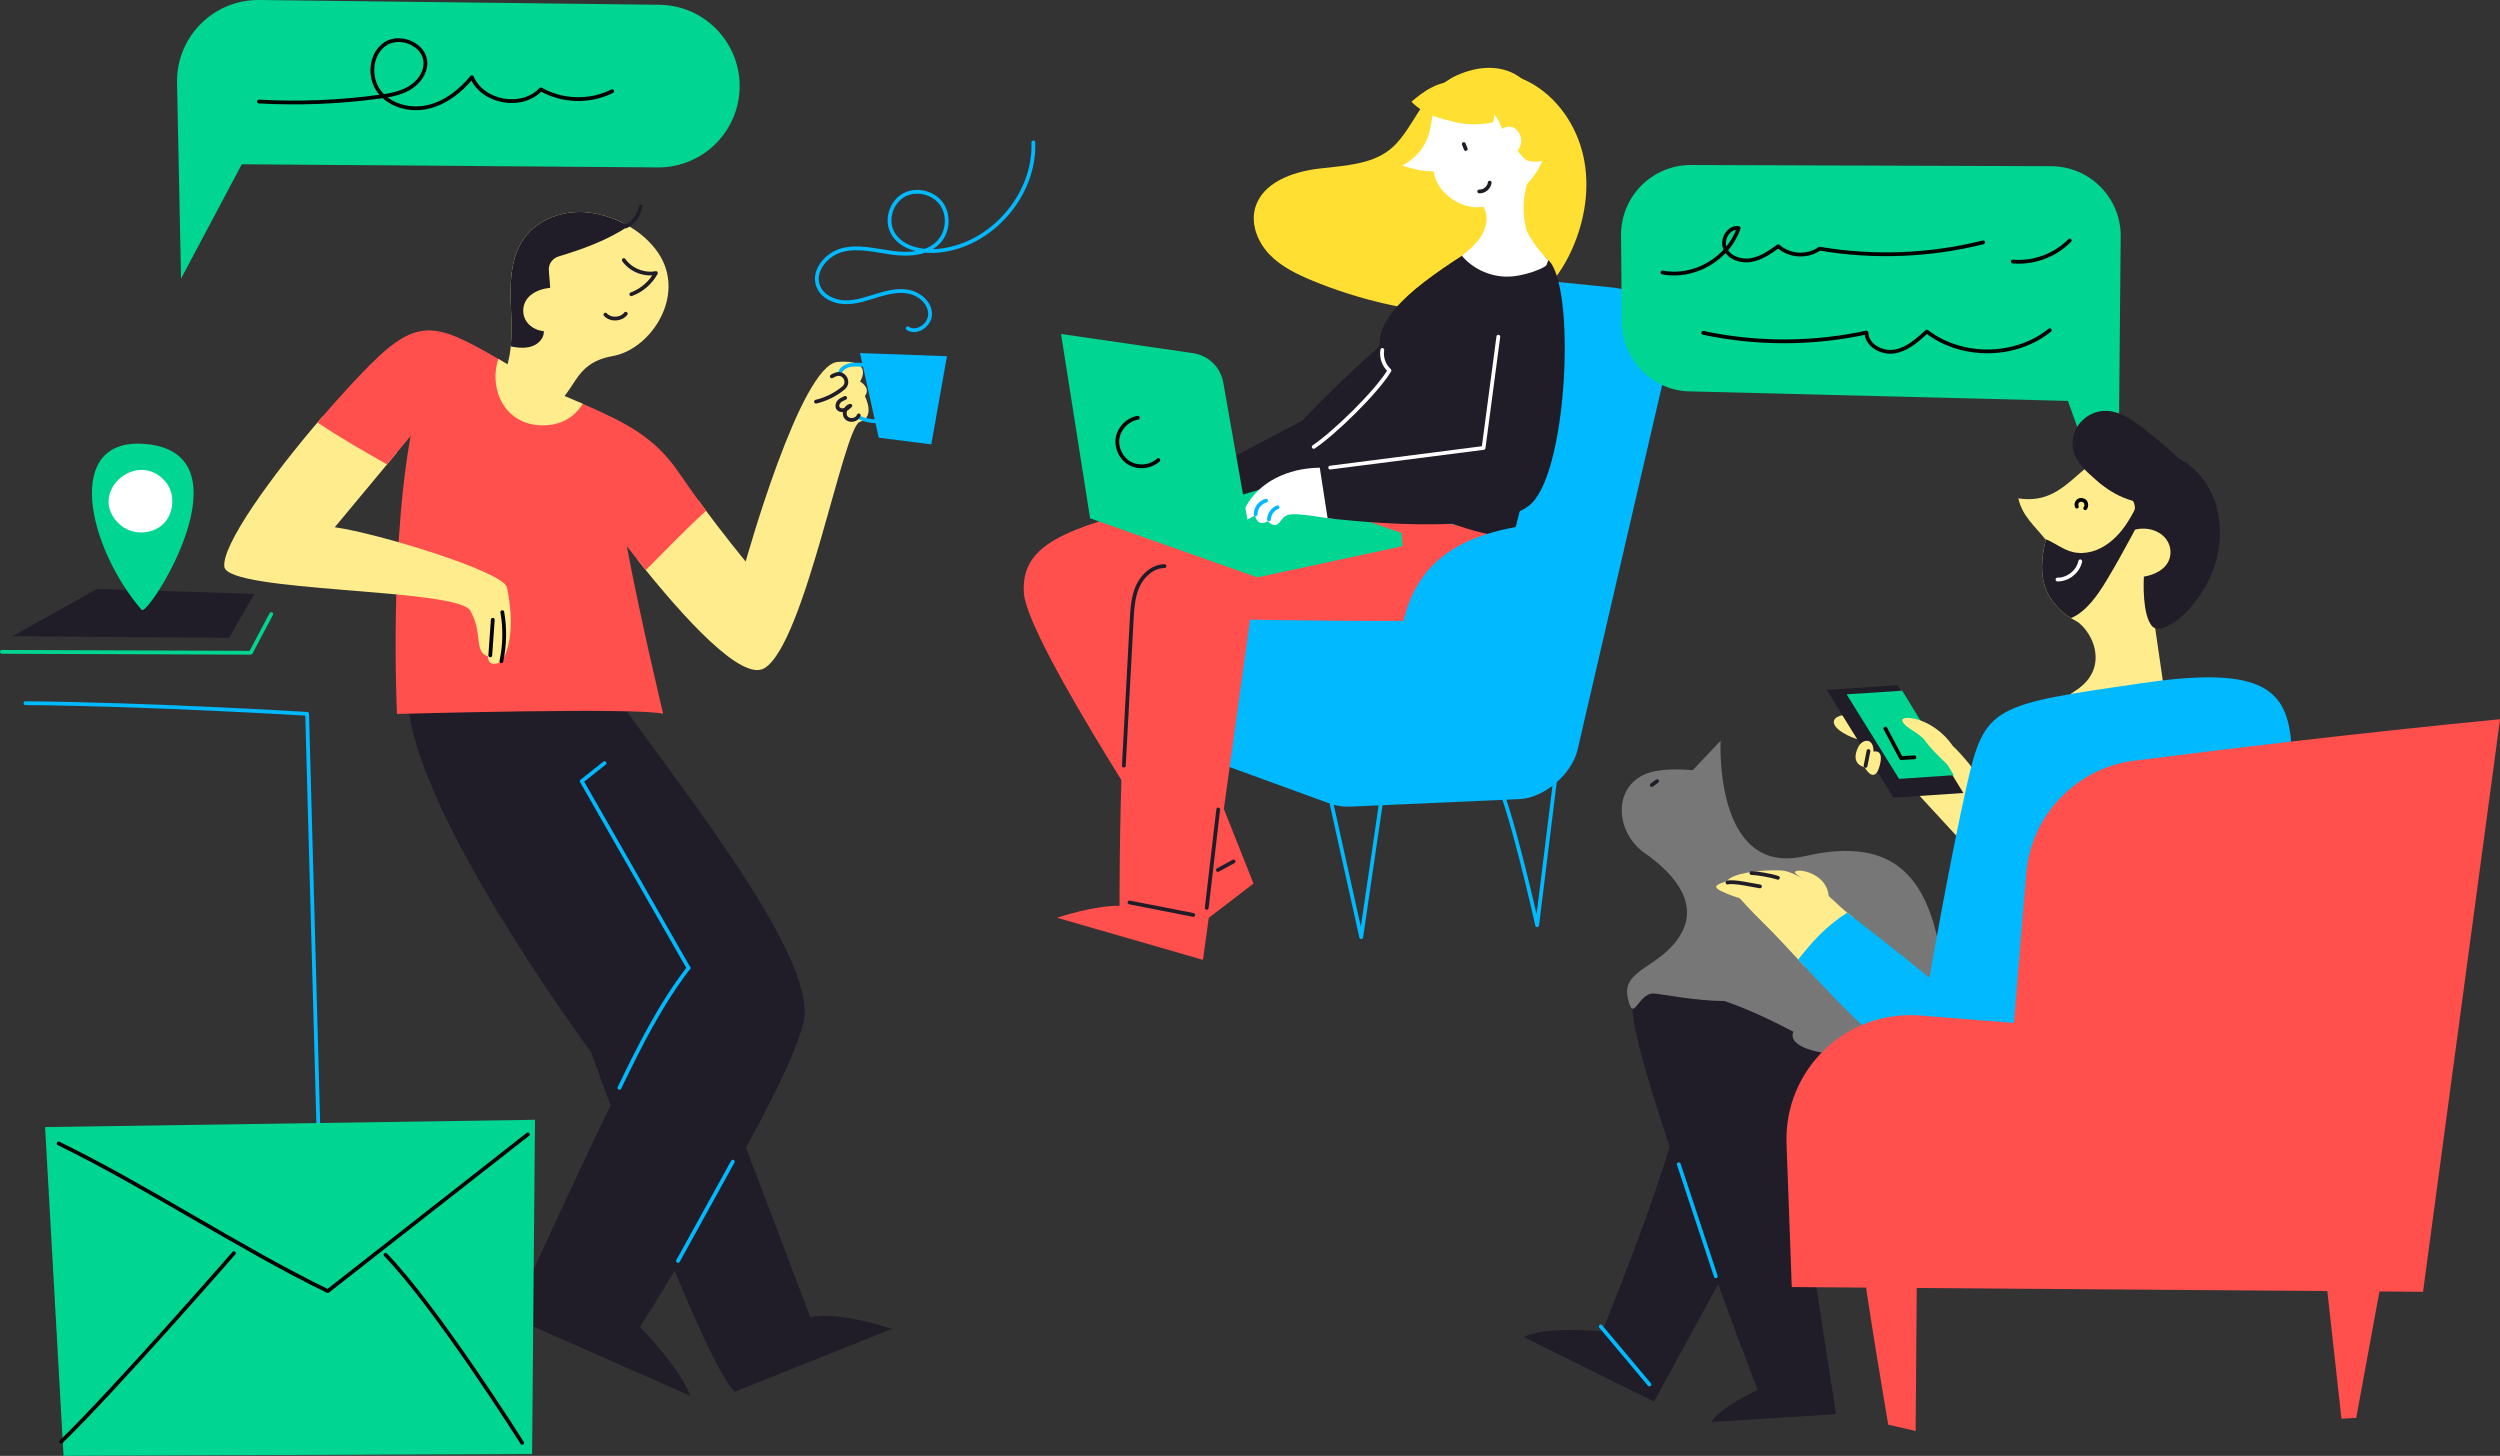 <?xml version="1.0" encoding="UTF-8"?>
<svg id="_Слой_1" data-name="Слой 1" xmlns="http://www.w3.org/2000/svg" viewBox="0 0 659.32 383.95">
  <rect x="0" y="0" width="659.32" height="383.95" fill="#333333" stroke="none"/>
  <defs>
    <style>
      .cls-1 {
        stroke: #fff;
      }

      .cls-1, .cls-2, .cls-3, .cls-4, .cls-5, .cls-6 {
        fill: none;
        stroke-linecap: round;
        stroke-linejoin: round;
      }

      .cls-2 {
        stroke: #211d28;
      }

      .cls-3 {
        stroke: #000;
      }

      .cls-4 {
        stroke: #00b9ff;
      }

      .cls-5 {
        stroke: #00d692;
      }

      .cls-6 {
        stroke: #020202;
      }

      .cls-7 {
        fill: #00d692;
      }

      .cls-8 {
        fill: #00b9ff;
      }

      .cls-9 {
        fill: #fff;
      }

      .cls-10 {
        fill: #ffec8d;
      }

      .cls-11 {
        fill: #ffe032;
      }

      .cls-12 {
        fill: #ff504d;
      }

      .cls-13 {
        fill: #211d28;
      }

      .cls-14 {
        fill: #777;
      }
    </style>
  </defs>
  <g id="Tablet">
    <polygon class="cls-13" points="25.61 155.31 3.27 167.78 60.41 168.21 67.07 156.63 25.61 155.31"/>
    <path class="cls-5" d="M.5,171.91c21.88,.08,43.75,.16,65.63,.24,1.8-3.4,3.6-6.8,5.4-10.19"/>
    <path class="cls-7" d="M37.4,160.89c-14.34-16.62-20.87-45.8,1.04-43.79,28.01,2.58,.97,45.08-1.04,43.79Z"/>
    <path class="cls-9" d="M31.59,138.32c3.09,2.83,8.38,2.8,11.41-.08,3.03-2.89,3.3-8.21,.53-11.35-7.54-8.55-20.83,3.31-11.94,11.44Z"/>
  </g>
  <g id="Table">
    <path class="cls-4" d="M6.7,185.45c32.28,.24,74.3,2.81,74.3,2.81l3.53,129.9"/>
  </g>
  <g id="Man_1" data-name="Man 1">
    <g id="Legs">
      <path class="cls-13" d="M160.18,180.27c14.99,22.26,55.43,70.95,51.79,88.99-3.63,18.04-43.16,80.7-43.16,80.7,0,0,10.41,10.57,13.27,18.17l-47.06-20.76s35.57-79.01,40.85-83.05l-43.37-90.29,27.68,6.23Z"/>
      <path class="cls-13" d="M107.7,181.63c-2.54,27.38,48.24,95.96,48.24,95.96,0,0,28.54,80.08,37.8,89.47l41.51-16.59s-13.95-4.77-21.54-3.08c0,0-62.3-164.85-65.19-167.79-2.89-2.94-40.82,2.02-40.82,2.02Z"/>
      <path class="cls-4" d="M181.58,255.28c-9.39-16.42-18.78-32.84-28.16-49.26,2-1.59,4.01-3.18,6.02-4.77"/>
      <path class="cls-4" d="M181.58,255.28c-7.44,9.67-12.91,20.61-18.22,31.63"/>
      <path class="cls-4" d="M193.26,306.36c-4.82,8.73-9.64,17.46-14.45,26.19"/>
    </g>
    <g id="Hand_2" data-name="Hand 2">
      <path class="cls-10" d="M228.08,104.45c1.72-2.12-1.25-3.84-1.25-3.84,0,0,3.88-5.93-5.92-5.16-9.8,.78-24.25,52.64-24.25,52.64,0,0-5.79-6.95-12.37-15.98-5.49,5.07-10.83,10.3-16.15,15.54,12.27,15.43,27.46,32.11,33.42,28.59,10.7-6.31,20.93-63.74,25.19-64.98,4.27-1.25,1.33-6.81,1.33-6.81Z"/>
      <path class="cls-12" d="M178.95,124.53c-6.24-9.2-13.94-13.11-25.27-18.03-.31-.14-.64-.28-.96-.42-2.43,2-5.42,3.35-8.52,3.44l1.1,2.51,5.22,11.92s6.41,9.32,14.8,20.11c1.6,2.06,3.28,4.18,4.99,6.29,5.26-5.26,10.39-10.65,15.9-15.64-2.33-3.14-4.83-6.62-7.26-10.19Z"/>
      <polygon class="cls-8" points="226.8 93.11 231.75 115.44 245.61 117.19 249.74 93.94 226.8 93.11"/>
      <path class="cls-4" d="M229.58,96.09c-1.49,.31-3.03-.02-4.55,.07-1.52,.09-3.21,.85-3.56,2.33"/>
      <path class="cls-4" d="M226.95,110.26c2.57,1.07,5.54,1.13,8.16,.17"/>
      <path class="cls-2" d="M215.2,105.93c2.65-.62,5.15-1.88,7.24-3.61,1.84-1.53,.09-4.44-2.12-3.53-.33,.13-.64,.29-.95,.47"/>
      <path class="cls-2" d="M222.89,104.94c-.58,.25-1.19,.5-1.61,.97s-.61,1.21-.27,1.74c.35,.53,1.11,.65,1.71,.45s1.08-.66,1.53-1.1c-1.32,.28-1.95,2.16-1.06,3.17s2.84,.64,3.29-.63"/>
    </g>
    <g id="Body">
      <path class="cls-12" d="M165.32,144.07c-1.68-9-2.79-16.58-2.41-19.31,.53-3.72-5.26-9.66-11.9-15.17-.55-.46-1.11-.9-1.67-1.35-2.77,1.31-5.88,1.75-8.91,.73-.51-.17-.98-.38-1.43-.62-1.3-.33-2.52-.93-3.57-1.83-2.84-2.45-3.44-6.53-2.95-10.27l-1.55,.28-16.5,2.97c-1.15,3.62-4.33,6.6-5.23,10.81-6.77,31.92-4.5,77.98-4.5,77.98,0,0,63.41-1.79,70.19-.05,0,0-6.05-25.24-9.57-44.16Z"/>
    </g>
    <g id="Hand_1" data-name="Hand 1">
      <path class="cls-10" d="M88.29,139.05l16.42-19.75c-6.5-3.25-13-6.48-19.63-9.46-14.02,16.27-26.58,34.03-25.92,39.62,.8,6.85,61.51,5.59,64.88,11.6,3.37,6.01,.86,10.83,4.65,12.06,0,0-.12,1.82,1.39,1.94,1.62,.12,2.41-1.02,2.41-1.02,0,0,1.23-1.58,1.9-5.57,.67-3.99,.23-9.42-.7-13.58-.93-4.16-34.24-14.31-45.41-15.84Z"/>
      <path class="cls-12" d="M132.62,95.36c-.4-.24-.81-.47-1.19-.7-17.65-10.23-21.85-11.24-36.84,4.63-3.61,3.82-7.29,7.93-10.85,12.12,5.88,4.01,12.12,7.51,18.33,11.07l9.31-11.2,2.39-2.87,17.33-5.59,1.73-.56c-.63-2.19-.61-4.64-.2-6.91Z"/>
      <path class="cls-6" d="M129.96,163.45c-.22,3.13-.44,6.26-.66,9.39"/>
      <path class="cls-6" d="M132.47,161.44c.75,4.28,.67,8.7-.25,12.95"/>
    </g>
    <path id="Steam" class="cls-4" d="M239.39,86.59c2.39,1.6,5.95-.93,5.9-3.81-.04-2.88-2.69-5.2-5.5-5.81-2.81-.61-5.73,.12-8.48,.96-2.75,.85-5.53,1.84-8.41,1.78-2.88-.06-5.94-1.44-7.06-4.1-1.7-4.05,2.1-8.62,6.36-9.69,4.26-1.07,8.7,.15,13.05,.74,4.35,.6,9.33,.35,12.33-2.86,2.51-2.68,2.82-7.18,.64-10.14-2.18-2.96-6.64-3.98-9.85-2.2-3.21,1.78-4.7,6.17-3.17,9.51,1.96,4.27,7.48,5.59,12.16,5.17,13.94-1.25,25.69-14.59,25.16-28.58"/>
    <g id="Head">
      <path class="cls-10" d="M172.83,65.65c-4.09-5.2-10.46-8.57-17.01-9.53-6.55-.96-13.78,1.36-17.62,6.76-3.97,5.59-3.69,13.04-3.38,19.89,.22,4.98,.22,10-1.41,14.77-.26,.77-.64,1.66-1,2.59,.03,.04,.08,.06,.11,.1,2.34,2.9,4.79,5.71,7.17,8.59,1.69,.12,3.37,.06,4.62-.6,8.1-4.24,6.13-12.34,17.27-14.31,10.36-1.83,20.16-16.92,11.25-28.26Z"/>
      <path class="cls-13" d="M141.29,86.78c-1.93-.83-3.3-2.64-3.3-4.79,0-3.92,3.65-5.72,7.11-6.1,0-.12-.02-.25-.02-.36-.07-1.52-.3-3.02-.34-4.54-.04-1.57,1.16-2.94,2.61-3.37,6.33-1.9,12.87-4.28,18.44-8.01-3.07-1.79-6.49-2.98-9.97-3.49-6.55-.96-13.78,1.36-17.62,6.76-3.97,5.59-3.69,13.04-3.38,19.89,.13,2.87,.17,5.74-.12,8.58,.24,.05,.49,.11,.73,.15,1.99,.33,4.34,.41,6.1-.8,1.28-.88,1.96-2.13,1.89-3.37-.73-.07-1.45-.24-2.13-.54Z"/>
      <path class="cls-10" d="M153.68,106.5c-.7,1.17-1.6,2.22-2.67,3.09-1.53,1.23-3.43,2.11-5.71,2.44-.71,.1-1.46,.15-2.24,.15-6.73-.05-10.71-4.31-11.96-9.35-.5-2.05-.55-4.23-.16-6.31,.12-.63,.28-1.25,.49-1.86,2.64,1.53,5.58,3.27,8.91,5.18l-1.6,.51c.67,.46,1.37,.96,2.1,1.48l-.51-1.17c4.96,2.25,9.38,4.1,13.36,5.83Z"/>
      <path class="cls-2" d="M164.51,68.59c1.86,2.62,5.31,4.01,8.47,3.42-1.4,2.56-3.75,4.59-6.49,5.59"/>
      <path class="cls-2" d="M159.66,82.97c1.38,1.5,4.13,1.38,5.37-.24"/>
      <path class="cls-2" d="M164.76,59.42l.31,.31c2.04-.96,3.51-3.05,3.88-5.27"/>
    </g>
  </g>
  <g id="Woman">
    <g id="Armchair">
      <path class="cls-8" d="M405.98,73.88l19.31,1.95c9.86,1,16.61,10.42,14.37,20.08l-23.62,101.85c-1.47,6.32-8.75,12.69-15.24,12.98l-44.69,1.99c-1.66,.07-3.33-.14-4.92-.63l-42.73-15.56,20.67-58.51,76.84-64.15Z"/>
      <polyline class="cls-4" points="351.2 212.09 358.99 247.16 364.1 212.34"/>
      <path class="cls-4" d="M394.2,205.02c3.5,4.44,11.19,38.99,11.19,38.99l5.18-41.93-16.36,2.94Z"/>
    </g>
    <g id="Legs-2" data-name="Legs">
      <path class="cls-12" d="M306.41,132.68c-24.97,6.87-37.23,10.53-36.38,23.71,.84,13.17,44.08,77.92,44.08,77.92l-.56,11.75,17.03-13.04-26.76-67.44,37.3-20.88-34.71-12.02Z"/>
      <path class="cls-12" d="M399.11,141.36c-.65,5.18-1.71,21.16-13.47,22.01-11.76,.85-55.96,.05-55.96,.05l-12.43,89.72-38.47-11.1s9.43-3.22,16.48-3.17c0,0-.33-81.35,7.26-89.29,7.58-7.94,63.59-14.57,63.59-14.57l33.01,6.35Z"/>
      <path class="cls-2" d="M307.11,149.3c-3.08,.04-5.74,2.43-7.02,5.23-1.28,2.8-1.47,5.96-1.64,9.04-.69,12.78-1.38,25.56-2.06,38.35"/>
      <path class="cls-2" d="M321.28,213.48c-1.01,8.65-2.02,17.3-3.03,25.95"/>
      <path class="cls-2" d="M297.87,238c5.61,1.1,11.23,2.2,16.84,3.3"/>
      <path class="cls-2" d="M325.32,227.19c-1.37,.75-2.75,1.5-4.12,2.25"/>
    </g>
    <polygon id="Keyboard" class="cls-7" points="331.67 152.25 369.88 144.04 369.62 140.56 326.89 125.77 287.48 136.64 331.67 152.25"/>
    <path id="Hair" class="cls-11" d="M367.53,38.58c-5.05,4.87-12.81,5.05-19.77,5.9-6.96,.85-14.96,3.71-16.77,10.49-1.14,4.27,.73,8.91,3.78,12.11,3.05,3.19,7.14,5.18,11.22,6.88,12.28,5.09,25.42,8.12,38.7,8.91,5.45,.33,11.1,.24,16.1-1.95,6.42-2.82,10.96-8.81,13.81-15.21,3.4-7.62,4.78-16.28,3-24.43-1.78-8.15-6.9-15.7-14.27-19.61-6.45-3.42-16.19-4.19-22.48,.15-6.04,4.17-8.23,11.86-13.32,16.78Z"/>
    <path id="Hand_2-2" data-name="Hand 2" class="cls-13" d="M390.48,73.27c-16.69,5.33-47.15,37.73-47.15,37.73l-31.16,16.4,12.96,3.81,44.33-13.12,21.02-44.82Z"/>
    <g id="Body-2" data-name="Body">
      <path class="cls-13" d="M385.53,67.47c-13.81,8.89-26.05,18.61-20.24,28.08,0,0-4.84,16.85-23.74,23.38,0,0,44.19,24.29,57.55,22.42,0,0,18.57-67.79,8.02-73.76-10.56-5.97-21.6-.13-21.6-.13Z"/>
      <path class="cls-1" d="M364.55,92.29c-.33,1.97,.41,4.08,1.89,5.41-3.42,5.7-14.47,16.46-19.98,20.16"/>
    </g>
    <g id="Head-2" data-name="Head">
      <path class="cls-9" d="M404.41,36.84c-.08-2.27-1.04-5.51-1.86-7.24-1.51-3.2-5.25-3.42-8.43-3.55-5.22-.2-10.38,.59-15.57,.98-.38,1.25-.66,2.61-.86,4.07-.81,6-2.5,9.47-7.88,12.61,3.17,.9,4.61,1.38,8.31,1.52,.78,5.78,7.17,9.72,11.76,9.41,6.87-.46,11.71-4.04,15.01-8.8,.77-1.11,1.38-2.23,1.84-3.37,.16-.41-2.64-3.85-2.32-5.63Z"/>
      <path class="cls-11" d="M382.27,29.05c3.32,.44,6.42,.86,9.7,.47,3.02-.36,3.94,4.61,4.2,4.45,3.64-2.28,6.54,2.82,4.13,5.62-.18,.22,1.61,2.22,2.06,2.49,.88,.53,2,.59,3,.55,.46-.02,.92-.08,1.37-.16,1.36-3.36,1.46-6.87,.66-10.78-2.7-13.34-13.26-16.59-23.76-11.54-3.09,1.48-4.7,4.63-5.55,8.67,1.53,.13,3.4,.13,4.18,.23Z"/>
      <path class="cls-11" d="M372.24,26.83c3.57,3.57,7.3,4.39,12.22,5.53,3.92,.91,9.39,.12,9.4-.27,1.28-5.49-3.84-10.38-9.14-10.62-5.52-.25-9.37,2.71-12.48,5.36Z"/>
      <path class="cls-2" d="M386.04,37.99l.52,1.31"/>
      <path class="cls-2" d="M390.11,50.49c1.33,.08,2.63-1.01,2.77-2.33"/>
      <path class="cls-9" d="M386.66,52.07c2.32-.27,4.53,1.59,5.16,3.83,.63,2.24-.08,4.7-1.36,6.64s-3.11,3.46-4.92,4.93c3.17,3.74,8.2,5.83,13.1,5.44,4.89-.4,11.26-3.09,9.7-4.31s-5.38-6.31-5.86-8.22c-1.2-4.83-.78-10.05,1.18-14.62-3.76,1.81-7.53,3.62-11.29,5.43"/>
    </g>
    <g id="Armrest">
      <path class="cls-8" d="M412.38,137.6c-29.17,1.55-42.5,11.61-43.57,36.34-1.07,24.73,38.06-8.99,38.06-8.99l5.51-27.35Z"/>
    </g>
    <g id="Hand_1-2" data-name="Hand 1">
      <path class="cls-9" d="M348.06,123.35c-8.58,.08-16.11,3.9-19.55,10.36-3.45,6.47,2.49,2.14,2.49,2.14,0,0,.37,3.3,3.38,1.62,0,0,1.73,2.18,3.3,.02s1.95-2.47,12.45-.84c10.5,1.62-2.06-13.31-2.06-13.31Z"/>
      <path class="cls-13" d="M408.33,68.6c7.18,6.41,5.27,54.62-4.39,64.13-9.66,9.51-53.82,3.92-53.82,3.92l-2.06-13.31,42.39-4.63,17.88-50.12Z"/>
      <path class="cls-1" d="M395.15,88.8c-1.3,9.78-2.59,19.56-3.89,29.33-13.48,1.73-26.97,3.46-40.45,5.19"/>
      <path class="cls-4" d="M331.15,135.61c0-1.62,1.18-3.16,2.74-3.57"/>
      <path class="cls-4" d="M334.66,136.98c.05-1.38,.97-2.68,2.25-3.2"/>
    </g>
    <g id="Laptop_front" data-name="Laptop front">
      <path class="cls-7" d="M279.83,88.08l7.65,48.56,44.19,15.61-9.06-51.37c-.71-4.03-3.93-7.16-7.98-7.74l-34.79-5.06Z"/>
      <path class="cls-3" d="M300.09,110.17c-2.64,.43-4.89,2.66-5.34,5.3s.93,5.49,3.28,6.77,5.49,.89,7.46-.92"/>
    </g>
  </g>
  <g id="Message_1" data-name="Message 1">
    <path class="cls-7" d="M540.95,43.83l-94.98-.31c-10.24-.03-18.53,8.3-18.45,18.54l.18,22.93c.07,9.63,7.56,17.57,17.16,18.21l100.5,2.53,13.2,36.62,.73-80.28c-.09-10.07-8.26-18.19-18.33-18.23Z"/>
    <path class="cls-3" d="M438.43,71.86c8.31,1.65,17.44-3.66,20.11-11.71-2.65-.45-4.68,3.08-3.54,5.51,1.14,2.43,4.25,3.4,6.89,2.92,2.64-.48,4.92-2.08,7.1-3.65,2.89,2.67,7.69,2.96,10.88,.65,14.3,2.43,29.09,1.86,43.16-1.67"/>
    <path class="cls-3" d="M530.82,68.97c5.49,.49,11.16-1.6,15.02-5.54"/>
    <path class="cls-3" d="M449.18,87.78c14.14,3.01,28.92,2.99,43.06-.08,.04,3.38,4.06,5.57,7.4,5,3.34-.56,6.03-2.96,8.52-5.25,9.24,7.1,23.36,6.94,32.43-.37"/>
  </g>
  <g id="Message_2" data-name="Message 2">
    <path class="cls-7" d="M47.75,73.48s-.61-29.87-1.06-51.59C46.44,9.77,56.27-.14,68.39,0l105.49,1.26c13.62,.16,23.64,12.82,20.67,26.12h0c-2.2,9.86-10.99,16.85-21.09,16.77l-109.69-.83-16.02,30.15Z"/>
    <path class="cls-3" d="M68.3,26.78c10.51,.58,21.08,.16,31.51-1.24,2.78-.37,5.62-.84,8.05-2.24s4.39-3.93,4.34-6.74c-.09-4.75-6.6-7.6-10.57-4.99-3.97,2.6-4.48,8.81-1.61,12.59,2.87,3.78,8.22,5.11,12.85,4.04s8.56-4.18,11.58-7.85c2.85,6.72,13.2,8.55,18.19,3.21,5.67,3.25,12.99,3.44,18.82,.48"/>
  </g>
  <g id="Man_2" data-name="Man 2">
    <g id="Legs-3" data-name="Legs">
      <path class="cls-13" d="M443.38,291.71c-6.1,23.97-20.85,59.4-20.85,59.4,0,0-14.8-1.43-20.74,1.49l34.42,17.04,26.69-48.83-19.52-29.1Z"/>
      <path class="cls-13" d="M430.76,264.31c-3.35,8.53,32.79,102.25,32.79,102.25,0,0-9.91,4.53-12.24,8.46l32.92-2.06-11.93-76.76,63.52-1.5-16.53-33.69s-74.31-7.14-81.91-3.25c-7.6,3.89-6.63,6.53-6.63,6.53Z"/>
      <path class="cls-4" d="M442.74,307.05c3.26,9.85,6.51,19.7,9.77,29.54"/>
      <path class="cls-4" d="M422.16,349.83c4.28,5.1,8.56,10.2,12.84,15.3"/>
    </g>
    <g id="Cat">
      <path class="cls-14" d="M446.41,203.13l7.36-7.77s-1.84,35.99,22.21,30.43c24.04-5.56,33.35,5.99,36.3,29.49,2.95,23.5-28.87,22.74-28.87,22.74,0,0-12.31-1.06-10.46-5.93-5.26-2.77-11.82-5.93-18.06-8.07-7.95-.06-17.21-1.99-18.84-2.01-4.17-.03-5.28,8.31-6.79,.99s8.41-7.76,13.69-16.07c5.28-8.31-.92-16.18-9.23-21.98-8.3-5.8-8.6-19.3,2.76-21.57,4.36-.87,9.92-.25,9.92-.25Z"/>
      <path class="cls-2" d="M437.02,206.02l-1.4,1.02"/>
    </g>
    <g id="Head-3" data-name="Head">
      <path class="cls-10" d="M546.18,163.01c5.28,2.04,11.04,13.06,.95,19.29s23.8,.88,23.8,.88l-2.89-19.86-21.87-.3Z"/>
      <path class="cls-10" d="M539.52,142.37c-2.71,11.05,.9,15.14,3.06,17.66,4.15,4.84,12.95,7.13,19.28,6.34,8.42-1.05,15.23-4.97,19.61-12.24,7.98-13.26,2.86-34.1-15.68-35.96-17.1-1.71-18.54,15.6-33.5,13.26,1.14,4.8,4.08,6.97,7.24,10.94Z"/>
      <path class="cls-13" d="M568.47,129.14c-.06-.03-.11-.06-.16-.09-.72-.39-1.48-.7-2.23-1.03-2.62,5.48-4.92,11.38-9.86,15.14-2.72,2.07-6.11,3.21-9.52,2.44-2.66-.6-4.88-2.54-7.39-3.48,.07,.09,.14,.17,.21,.26-2.71,11.05,.9,15.14,3.06,17.66,.97,1.13,2.21,2.12,3.6,2.97,4.07-1.7,7.11-6.16,9.47-10.09,4.63-7.72,8.79-15.72,12.82-23.77Z"/>
      <path class="cls-13" d="M565.79,118.18c-6.81-.68-11.13,1.65-14.81,4.56,.31,3.98,4.95,6.58,9.55,7.8,2.06,.55,3.22,3.21,2.01,5.04-1.45,2.18-2.38,3.81-1.32,4.74,3.04-1.48,7.09-1.2,9.53,1.26,1.42,1.43,1.99,3.51,1.49,5.48-.79,3.09-4.12,4.57-6.83,5.01-.11,1.81-.38,9.95,2.08,13,1.86,2.3,7.54-1.17,11.11-5.99,.99-1.13,2.53-3.46,3.29-4.86,8.03-14.7,2.45-34.16-16.09-36.02Z"/>
      <path class="cls-1" d="M548.62,148.03c-.56,2.72-3.22,4.85-6,4.81"/>
      <path class="cls-6" d="M547.73,133.61c-.27-.56-.03-1.31,.51-1.62s1.3-.16,1.69,.32,.39,1.24,0,1.73"/>
      <path class="cls-13" d="M547.01,114.31c1.1-3.36,4.44-5.86,7.98-5.96,3.68-.1,6.98,2.11,9.91,4.34,3.07,2.35,6.03,4.83,8.87,7.44,2.39,2.19,4.9,5.24,3.87,8.31-.81,2.41-3.5,3.62-5.99,4.09-6.29,1.19-12.71-.84-17.56-4.89-4.06-3.38-9.06-7.23-7.06-13.34Z"/>
    </g>
    <path id="Body-3" data-name="Body" class="cls-8" d="M564.77,180.18c30.42-4.48,37.79,.93,39.34,14.13,1.55,13.2-2.7,84.48-2.7,84.48l-82.84-1.45,13.38-80.28,32.81-16.89Z"/>
    <g id="Wrist">
      <path class="cls-10" d="M515.04,196.76c4.66,4.23,14.11,17.79,14.11,17.79l-10.44,8.85-17.91-19.43,14.24-7.2Z"/>
      <path class="cls-10" d="M487.86,188.57c-5.03-.31-6.41,2.94,.5,5.85,6.91,2.91-.5-5.85-.5-5.85Z"/>
      <polygon class="cls-13" points="500.42 180.7 481.72 181.93 499.37 210.37 517.79 209.14 500.42 180.7"/>
      <polygon class="cls-7" points="501.66 182.15 487.01 183.12 500.84 205.41 515.28 204.44 501.66 182.15"/>
      <path class="cls-10" d="M515.04,196.76c-5.28-7.73-14.19-8.48-13.31-6.53,.89,1.96,4.59,2.98,6.2,5.42s8.91,9.02,8.91,9.02l-1.81-7.91Z"/>
      <path class="cls-10" d="M490.02,197.12c1.14-2.38,4.14-2.63,4.08,1.11,0,0,2.96-.92,1.56,3.93s-3.92,.17-3.92,.17c0,0-3.89-.65-1.72-5.21Z"/>
      <path class="cls-2" d="M492.77,198.07c-.26,1.31-.51,2.62-.77,3.92"/>
      <path class="cls-3" d="M497.23,192.14c1.38,2.6,2.76,5.2,4.14,7.8,1.17-.07,2.34-.15,3.52-.22"/>
    </g>
    <g id="Hand">
      <path class="cls-10" d="M488.82,241.96c-.55-.42-1.1-.85-1.65-1.27-2.17-1.67-4.28-4.12-6.42-5.5-4.54-2.92-7.95-5.53-11.27-5.65-5.34-.19-12.79,.79-13.99,2.82-3.12,1.05-4.3,1.5-.48,3.15,6.63,2.85,.42-1.52,10.51,8.36,2.61,2.56,6.24,6.52,10.42,11,4.1-4.49,8.38-8.81,12.88-12.91Z"/>
      <path class="cls-8" d="M518.69,207.15c-4.71,20.98-9.84,50.71-9.84,50.71,0,0-11.01-8.96-21.68-17.16-5.47,3.52-8.82,7.16-12.93,12.35,12.04,12.95,29.63,31.68,40.26,32.49,20.02,1.53,28.97-67.69,28.97-67.69l21.3-37.66c-39.27,5.66-41.37,5.99-46.08,26.97Z"/>
      <path class="cls-2" d="M455.59,232.76c1.6-.47,6.9,.77,8.56,1.01"/>
      <path class="cls-2" d="M461.91,230.25c1.36,0,5.17,.63,6.97,1.25"/>
      <path class="cls-10" d="M478.83,235.29c-1.91-3.28-6.97-5.13-5.03-5.6s7.73,1.27,8.41,6.11c.69,4.84-3.38-.51-3.38-.51Z"/>
    </g>
    <g id="Armchair-2" data-name="Armchair">
      <path class="cls-12" d="M491.07,331.42c.74,8.05,6.91,44.31,6.91,44.31l7.23,1.66,.31-41.03-14.45-4.94Z"/>
      <path class="cls-12" d="M621.4,373.95l7.63-41.54-15.34,7.27,3.82,34.47c1.3-.06,2.59-.12,3.89-.21Z"/>
      <path class="cls-12" d="M659.32,189.68c-37.17,3.6-73.19,7.96-96.5,10.94-15.32,1.96-27.18,14.37-28.45,29.76l-3.25,39.39-24.69-1.95c-19.5-1.54-35.99,14.26-35.27,33.81l1.38,37.8,166.48,1.25,20.31-151Z"/>
    </g>
  </g>
  <g id="Mail">
    <polygon class="cls-7" points="11.89 297.24 16.76 383.95 140.33 383.46 141.09 295.32 11.89 297.24"/>
    <path class="cls-3" d="M15.45,301.56c23.43,11.41,47.56,27.53,70.99,38.94,17.59-13.78,35.18-27.56,52.77-41.34"/>
    <path class="cls-3" d="M61.68,330.49s-31.03,35.62-45.54,49.73"/>
    <path class="cls-3" d="M101.67,330.9c13.62,14.08,36.04,49.62,36.04,49.62"/>
  </g>
</svg>